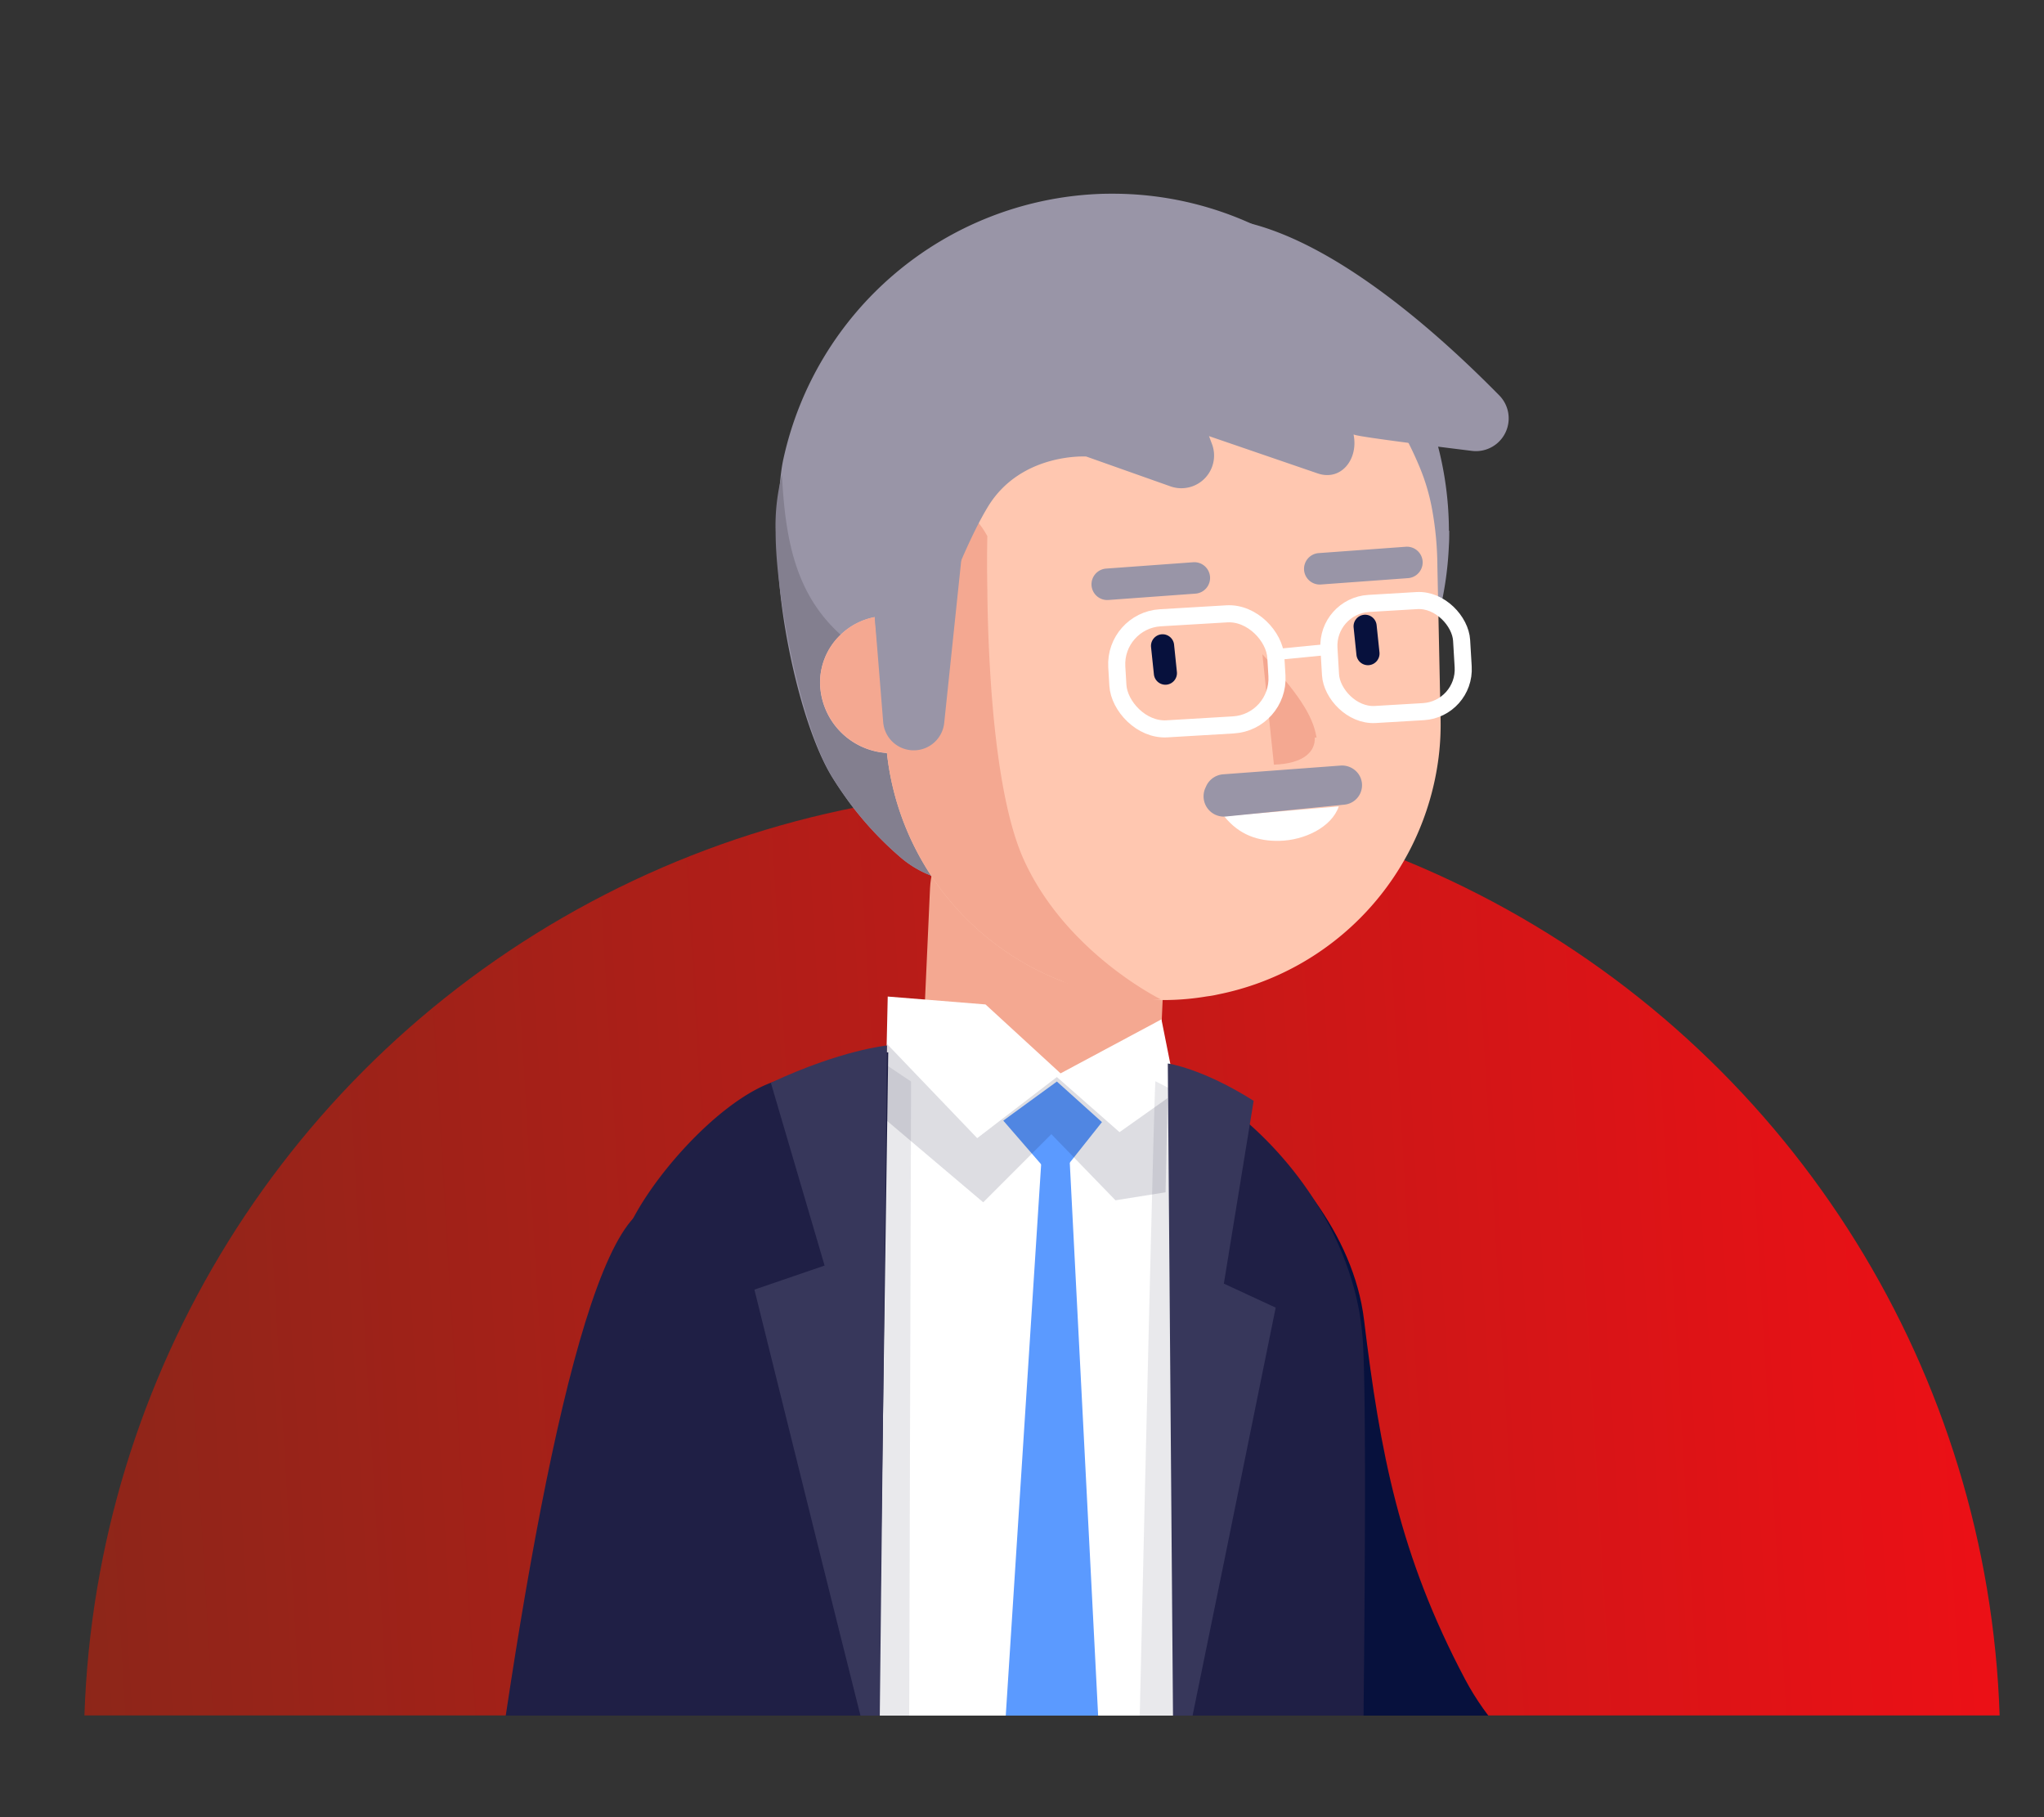 <svg id="Layer_1" data-name="Layer 1" xmlns="http://www.w3.org/2000/svg" xmlns:xlink="http://www.w3.org/1999/xlink" viewBox="0 0 450 400"><rect x="0" y="0" width="450" height="400" fill="#333333" stroke="none"/><defs><style>.cls-1,.cls-16,.cls-17{fill:none;}.cls-2{clip-path:url(#clip-path);}.cls-3{fill:url(#linear-gradient);}.cls-4{clip-path:url(#clip-path-2);}.cls-5{fill:#07113d;}.cls-6{fill:#f4a891;}.cls-7{fill:#fff;}.cls-8{opacity:0.09;}.cls-19,.cls-9{fill:#080b2e;}.cls-10{fill:#1f1f45;}.cls-11{fill:#37375b;}.cls-12{fill:#9995a7;}.cls-13{fill:#837f8f;}.cls-14{fill:#ffc4bc;}.cls-15{fill:#ffc7b0;}.cls-16,.cls-17{stroke:#fff;stroke-miterlimit:10;}.cls-16{stroke-width:3.76px;}.cls-17{stroke-width:2.42px;}.cls-18{fill:#5b9aff;}.cls-19{opacity:0.14;}</style><clipPath id="clip-path"><rect class="cls-1" x="5" y="148.5" width="450" height="229.1"/></clipPath><linearGradient id="linear-gradient" x1="38.03" y1="319.17" x2="459.9" y2="319.17" gradientTransform="matrix(1, -0.06, 0.06, 1, -37.98, 80.73)" gradientUnits="userSpaceOnUse"><stop offset="0" stop-color="#8d2619"/><stop offset="1" stop-color="#ec1016"/></linearGradient><clipPath id="clip-path-2"><rect class="cls-1" x="23" y="13.04" width="431" height="364.6"/></clipPath></defs><title>bg-history-9</title><g class="cls-2"><circle class="cls-3" cx="229.41" cy="384.63" r="210.94"/></g><g class="cls-4"><path class="cls-5" d="M240.59,237.94c-2.94,11.39,33.27,48.2,30.49,64.27-8.5,49.22-6.72,85.63,5.25,108.26,24.9,47,91.77,61.65,94.6,62.25l1.94-3.82,3.58-7L391.18,433l2.09-4.05,3.27-6.45,2.23-4.37c-.54-.12-57.26-12.68-76.23-48.5-14.45-27.3-18.7-49.89-22.23-79.05C295.72,252.55,244,224.59,240.59,237.94Z"/><path class="cls-6" d="M230.38,286.34l-7.11-.32c-12.4-.54-22.14-10.15-21.63-21.36l3.11-69.1c.51-11.21,11.07-19.93,23.47-19.38l7.11.31c12.41.55,22.14,10.16,21.64,21.37L253.85,267C253.35,278.16,242.79,286.88,230.38,286.34Z"/><polygon class="cls-7" points="261.16 515.87 188.86 515.63 195.44 219.36 216.97 221.1 233.49 236.27 255.7 224.38 257.74 234.61 261.16 515.87"/><g class="cls-8"><path class="cls-9" d="M254.37,238c-.55,5.38-6.64,282.24-6.64,282.24L262,522.6l2.31-279.52Z"/><polygon class="cls-9" points="200.58 238.07 199.66 547.89 186.86 549.28 191.22 231.8 200.58 238.07"/></g><path class="cls-10" d="M195.55,231.64,191,547.86a159.43,159.43,0,0,1-20.18,2.62c-3.6.26-7.62.45-12,.53l-2.7,0c-4.68,0-9.74-.13-15.06-.5-3.23-.21-6.54-.5-10-.93a4.71,4.71,0,0,1-1.53-.53s-.29-1-.82-2.88c-2.76-10.06-11.7-45.61-15.3-92.68v0c-2.44-32-2.41-69.28,3.73-107.51A330.53,330.53,0,0,1,138,271.14c4.5-10.81,19.43-28.15,31.69-32.8a216.47,216.47,0,0,1,21.52-6.54C194.23,231,192.37,231.74,195.55,231.64Z"/><path class="cls-10" d="M297.56,547.08l-12-.12-27.45-.3s.1-310.31,2.79-309a66.2,66.2,0,0,1,14.06,9.7c9.55,8.45,18.37,20.42,22.57,34.31A57.25,57.25,0,0,1,299.93,294a3.93,3.93,0,0,1,.06.48C302,321.22,297.56,547.08,297.56,547.08Z"/><path class="cls-11" d="M169.71,238.34l11.83,40.24-15.45,5.29s27.43,110.83,27.43,109.51,1.76-163.25,1.76-163.25S185.17,231.1,169.71,238.34Z"/><path class="cls-11" d="M276,242.31l-6.56,40.24,11.41,5.29s-22.45,110.83-22.45,109.51-1.3-163.25-1.3-163.25S264.53,235.07,276,242.31Z"/><path class="cls-12" d="M319.06,116.84c0,1.11,0,2.2-.08,3.31a75.3,75.3,0,0,1-2.31,15.54A74.41,74.41,0,0,1,277,184.06a73.59,73.59,0,0,1-32,7.33c-14.75.05-27.51,5.32-38.65,1.83a23,23,0,0,1-8.29-4.66,74.47,74.47,0,0,1-11.25-12.15c-1.27-1.75-2.49-3.53-3.63-5.38-6.88-11.25-11.93-35.56-11.95-49.72,0-5.59.07-15.14,1.26-20.38a74.29,74.29,0,0,1,68.86-58.21c1.13-.06,2.25-.08,3.38-.08a73.84,73.84,0,0,1,60.52,31.18h0a74.84,74.84,0,0,1,13.74,43Z"/><path class="cls-13" d="M206.39,193.22a23,23,0,0,1-8.29-4.66,74.47,74.47,0,0,1-11.25-12.15c-1.27-1.75-2.49-3.53-3.63-5.38-6.88-11.25-12.44-39.65-12.46-53.82a44.61,44.61,0,0,1,1.39-12.67c.88,17.21,4,30.44,19,39.71C202.41,151.22,203,181.67,206.39,193.22Z"/><path class="cls-14" d="M221.64,139.25a12.58,12.58,0,0,1-.78,4.66,14.05,14.05,0,0,1-2.92,5,13.42,13.42,0,0,1-9.28,4.37l-7.88.15-6,.14-.4-18h0l-.09-3.32-.05-2.59,0-2.36,0-.61h0l13.9-.29a13.27,13.27,0,0,1,9.17,3.39,13.48,13.48,0,0,1,3.41,4.84A12.13,12.13,0,0,1,221.64,139.25Z"/><path class="cls-15" d="M316.45,124.68l.61,29.09.09,4.36a58.12,58.12,0,0,1-.42,8.49,61,61,0,0,1-48.64,52.29,21,21,0,0,1-2.35.41,57.19,57.19,0,0,1-8.44.8,60.6,60.6,0,0,1-8.23-.39A59.6,59.6,0,0,1,233.89,216l0,0a60.92,60.92,0,0,1-38.63-50.28c-.08-.7-.15-1.37-.18-2.07s-.11-1.64-.13-2.47l0-.43,0-2-.09-5.19-.41-17.82v-.2l-.07-3.3-.05-2.59,0-2.36v-.62a49.49,49.49,0,0,1,1.41-12,65.82,65.82,0,0,1,2.36-8c.12-.43.25-.79.39-1.17a58.27,58.27,0,0,1,2.7-6.23.07.07,0,0,1,0,0A61.36,61.36,0,0,1,217,79.43c1.32-1.08,2.69-2.13,4.08-3.1a61.89,61.89,0,0,1,77.85,5.85c6.08,5.76,10.29,12.73,13.57,20.54a45.17,45.17,0,0,1,2.76,9.25A72.06,72.06,0,0,1,316.45,124.68Z"/><path class="cls-14" d="M200.4,135.38l.38,18.06.24,12.2-4.78.11a8.61,8.61,0,0,1-1,0,15.71,15.71,0,0,1-14.7-15.22,14.52,14.52,0,0,1,4.29-10.57,14.83,14.83,0,0,1,9.53-4.34h0a6.41,6.41,0,0,1,1.24-.09Z"/><path class="cls-6" d="M255.61,220a40.44,40.44,0,0,1-21.72-4l0,0a60.92,60.92,0,0,1-38.63-50.28,15.71,15.71,0,0,1-14.7-15.22,14.52,14.52,0,0,1,4.29-10.57,14.83,14.83,0,0,1,9.53-4.34v0l-.07-3.3-.05-2.59,0-2.36,0-.61h0a49.49,49.49,0,0,1,1.41-12c7.89-5.21,16.2-6.69,21.7,3.28,0,0-.14,4.7,0,11.84.05,5.35.23,12,.69,19.13.92,14.58,3,30.81,7.41,40.42C234.83,209.85,255.61,220,255.61,220Z"/><path class="cls-12" d="M310,127.26l-19.21,1.4a3.46,3.46,0,0,1-3.69-3.2h0a3.48,3.48,0,0,1,3.2-3.71l19.21-1.4a3.47,3.47,0,0,1,3.69,3.2h0A3.48,3.48,0,0,1,310,127.26Z"/><path class="cls-12" d="M263.21,130.67,244,132.07a3.46,3.46,0,0,1-3.69-3.2h0a3.47,3.47,0,0,1,3.19-3.71l19.21-1.4A3.47,3.47,0,0,1,266.4,127h0A3.47,3.47,0,0,1,263.21,130.67Z"/><path class="cls-7" d="M269.49,179.65c3.32,4.17,7.54,5.54,12.16,5.44,5.51-.11,11.53-3,13.09-7.58Z"/><path class="cls-6" d="M289.84,162.32c0,.09-.38,0-.38,0,.14,3.1-2.36,5.76-9,6L277.92,144C285.64,152.51,289,157.29,289.84,162.32Z"/><path class="cls-12" d="M192.07,130.67l1.45,14.63a4.88,4.88,0,0,0,6.44,4.14h0a4.88,4.88,0,0,0,3-3.07c2.15-6.47,8.61-25.06,14.54-34.83,7.27-11.94,21.64-11.05,21.64-11.05l18.55,6.57a7.2,7.2,0,0,0,9.05-9.54L266.17,96l23.9,8.2c5.17,1.78,9-3.09,7.94-8.47,0-.08,0-.1.14-.05.93.43,14.05,2.11,25.91,3.57a7.21,7.21,0,0,0,6-12.23c-13.46-13.68-35-32.78-54.8-37.84-31.7-8.12-76.88,26.49-80.79,35.15S192.07,130.67,192.07,130.67Z"/><path class="cls-5" d="M256.83,150.71h0a2.55,2.55,0,0,1-2.79-2.27l-.63-6a2.57,2.57,0,0,1,2.27-2.81h0a2.55,2.55,0,0,1,2.8,2.27l.62,6A2.56,2.56,0,0,1,256.83,150.71Z"/><path class="cls-5" d="M301.43,146.41h0a2.54,2.54,0,0,1-2.8-2.27l-.62-6a2.56,2.56,0,0,1,2.26-2.81h0a2.55,2.55,0,0,1,2.8,2.27l.63,6A2.57,2.57,0,0,1,301.43,146.41Z"/><path class="cls-12" d="M213.64,104.11l-5.77,55.05a6.74,6.74,0,0,1-6.5,6h0a6.74,6.74,0,0,1-6.93-6.2l-3.55-44Z"/><path class="cls-12" d="M269.3,170.44l25.79-1.92a4.46,4.46,0,0,1,4.09,2h0a4.3,4.3,0,0,1-3.19,6.6l-26.1,2.61a4.47,4.47,0,0,1-4.55-6.22l.2-.44A4.47,4.47,0,0,1,269.3,170.44Z"/><rect class="cls-16" x="245.95" y="135.54" width="35.08" height="24.49" rx="10.22" ry="10.22" transform="translate(-8.27 15.83) rotate(-3.39)"/><rect class="cls-16" x="292.72" y="132.51" width="29.26" height="24.49" rx="9.33" ry="9.33" transform="translate(-8.02 18.41) rotate(-3.39)"/><line class="cls-17" x1="281.5" y1="144.02" x2="293.54" y2="142.84"/><polygon class="cls-18" points="232.68 238.07 220.88 246.67 232.35 259.91 242.6 247 232.68 238.07"/><polygon class="cls-18" points="229.43 252.95 215.11 475.99 231.91 497.51 246.85 476.82 235.38 253.25 229.43 252.95"/><polygon class="cls-19" points="195.28 229.8 215.14 250.53 232.68 237.08 246.47 249.21 257.06 241.71 256.61 262.45 245.58 264.21 231.46 249.65 216.46 264.65 195.26 246.7 195.28 229.8"/><path class="cls-10" d="M89.39,577.37s23-297.69,53-311.5l-5.77,312.87Z"/></g></svg>